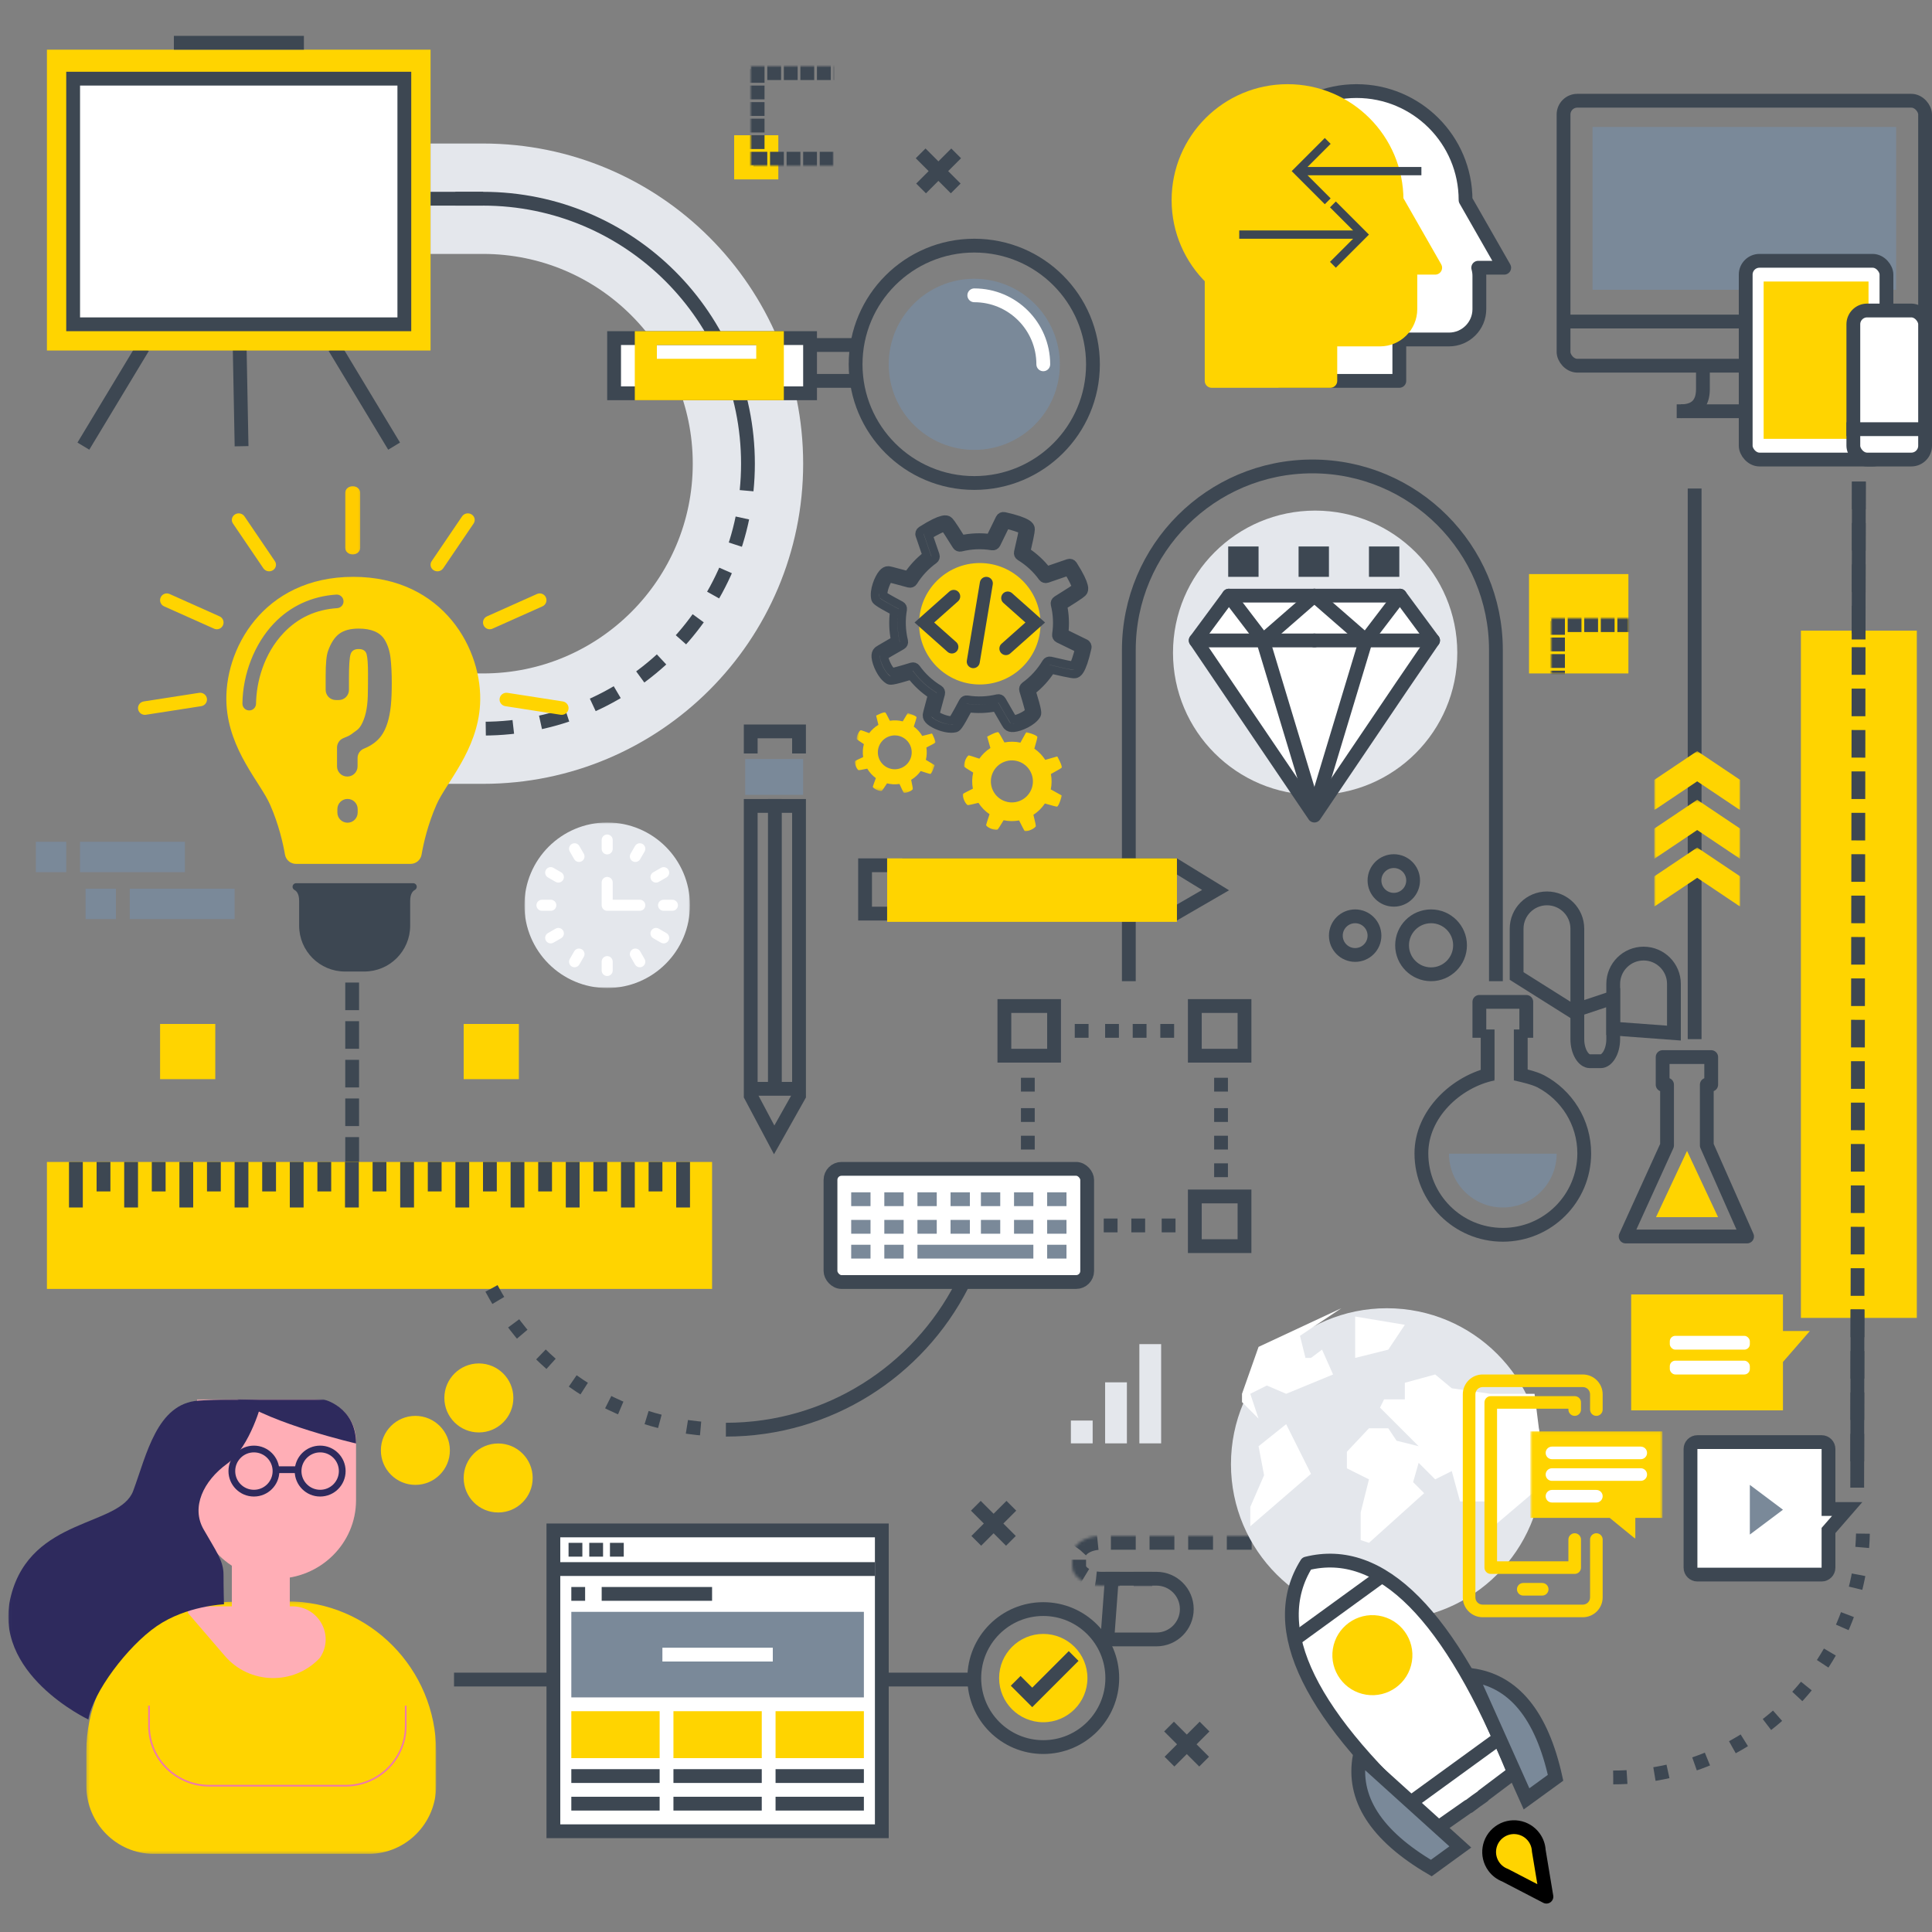 <?xml version="1.0" encoding="UTF-8"?>
<svg width="700px" height="700px" viewBox="0 0 700 700" version="1.1" xmlns="http://www.w3.org/2000/svg" xmlns:xlink="http://www.w3.org/1999/xlink">
    <rect x="0" y="0" width="700" height="700" fill="#808080" stroke="none"/>
    <!-- Generator: Sketch 53.1 (72631) - https://sketchapp.com -->
    <title>roadmap</title>
    <desc>Created with Sketch.</desc>
    <defs>
        <polygon id="path-1" points="0.281 0.204 127.029 0.204 127.029 91.69 0.281 91.69"></polygon>
        <polygon id="path-3" points="0.024 165 155.024 165 155.024 0 0.024 0"></polygon>
        <polygon id="path-5" points="0.089 0.179 5.502 0.179 5.502 24.869 0.089 24.869"></polygon>
        <polygon id="path-7" points="0.089 0.179 5.502 0.179 5.502 24.869 0.089 24.869"></polygon>
        <path d="M-2.27373675e-13,93 L-3.55271368e-13,10.5 C-3.55271368e-13,4.701 3.134,4.54747351e-13 7,4.54747351e-13 L11,4.54747351e-13 C14.866,4.54747351e-13 18,4.701 18,10.5 L18,29" id="path-9"></path>
        <mask id="mask-10" maskContentUnits="userSpaceOnUse" maskUnits="objectBoundingBox" x="0" y="0" width="18" height="93" fill="white">
            <use xlink:href="#path-9"></use>
        </mask>
        <rect id="path-11" x="6" y="0" width="36" height="36"></rect>
        <mask id="mask-12" maskContentUnits="userSpaceOnUse" maskUnits="objectBoundingBox" x="0" y="0" width="36" height="36" fill="white">
            <use xlink:href="#path-11"></use>
        </mask>
        <rect id="path-13" x="8" y="16" width="36" height="36"></rect>
        <mask id="mask-14" maskContentUnits="userSpaceOnUse" maskUnits="objectBoundingBox" x="0" y="0" width="36" height="36" fill="white">
            <use xlink:href="#path-13"></use>
        </mask>
        <polygon id="path-15" points="0 0 36 0 36 36 0 36"></polygon>
        <polygon id="path-17" points="0.682 0.708 29.682 0.708 29.682 29.708 0.682 29.708"></polygon>
        <polygon id="path-19" points="0.307 0.846 21.732 0.846 21.732 32 0.307 32"></polygon>
        <polygon id="path-21" points="0.001 0.846 21.426 0.846 21.426 32 0.001 32"></polygon>
        <polygon id="path-23" points="0.953 0.846 22.379 0.846 22.379 32 0.953 32"></polygon>
        <polygon id="path-25" points="0 0.012 59.988 0.012 59.988 60 0 60"></polygon>
        <polygon id="path-27" points="0.637 0.07 48.507 0.07 48.507 39.047 0.637 39.047"></polygon>
    </defs>
    <g id="roadmap" stroke="none" stroke-width="1" fill="none" fill-rule="evenodd">
        <g id="user" transform="translate(2.976, 507)">
            <g id="Group-3" transform="translate(28.024, 73)">
                <mask id="mask-2" fill="white">
                    <use xlink:href="#path-1"></use>
                </mask>
                <g id="Clip-2"></g>
                <path d="M102.568,91.69 L24.741,91.69 C11.233,91.69 0.281,80.636 0.281,67 L0.281,54.634 C0.281,24.645 24.367,0.334 54.076,0.334 L73.105,0.204 C102.815,0.204 127.029,24.645 127.029,54.634 L127.029,67 C127.029,80.636 116.078,91.69 102.568,91.69" id="Fill-1" fill="#FFD400" mask="url(#mask-2)"></path>
            </g>
            <path d="M66.738,75 C65.28,75 64.49,76.688 65.434,77.786 L78.507,92.994 C87.408,103.348 103.445,103.706 112.811,93.794 C112.876,93.712 112.941,93.628 113.007,93.546 C118.31,85.591 112.535,75 102.895,75 L66.738,75 Z" id="Fill-4" fill="#FFAEB6"></path>
            <mask id="mask-4" fill="white">
                <use xlink:href="#path-3"></use>
            </mask>
            <g id="Clip-7"></g>
            <polygon id="Fill-6" fill="#FFAEB6" mask="url(#mask-4)" points="81.024 77 102.024 77 102.024 50 81.024 50"></polygon>
            <path d="M51.024,111 L51.024,118.353 C51.024,130.308 60.82,140 72.904,140 L122.143,140 C134.227,140 144.024,130.308 144.024,118.353 L144.024,111" id="Stroke-8" stroke="#EE78AC" stroke-width="0.611" mask="url(#mask-4)"></path>
            <path d="M68.413,0 C68.16,11.826 68.024,13.371 68.024,14.95 L68.024,36.56 C68.024,52.267 81.007,65 97.024,65 C113.039,65 126.024,52.267 126.024,36.56 L126.024,14.95 L126.024,14.903 C126.009,6.662 119.166,0 110.764,0 L68.413,0 Z" id="Fill-9" fill="#FFAEB6" mask="url(#mask-4)"></path>
            <path d="M97.024,26 C97.024,30.418 93.442,34 89.024,34 C84.605,34 81.024,30.418 81.024,26 C81.024,21.582 84.605,18 89.024,18 C93.442,18 97.024,21.582 97.024,26 Z" id="Stroke-11" stroke="#2E2A5D" stroke-width="2.445" mask="url(#mask-4)"></path>
            <path d="M121.024,26 C121.024,30.418 117.442,34 113.024,34 C108.605,34 105.024,30.418 105.024,26 C105.024,21.582 108.605,18 113.024,18 C117.442,18 121.024,21.582 121.024,26 Z" id="Stroke-12" stroke="#2E2A5D" stroke-width="2.445" mask="url(#mask-4)"></path>
            <path d="M97.024,25.5 L104.024,25.5" id="Stroke-13" stroke="#2E2A5D" stroke-width="2.445" mask="url(#mask-4)"></path>
            <polygon id="Fill-15" fill="#2E2A5D" mask="url(#mask-4)" points="90.024 1 68.024 23 68.024 1"></polygon>
            <path d="M92.024,0.47 C92.024,0.47 87.892,17.111 79.306,23.342 C70.719,29.573 66.199,39.064 70.778,47.095 C75.358,55.128 78.009,58.515 78.009,63.536 C78.009,68.556 78.172,74.267 78.172,74.267 C78.172,74.267 64.535,74.809 53.859,82.15 C43.182,89.49 30.693,106.193 29.041,116 C29.041,116 -6.399,99.358 1.053,70.962 C8.506,42.568 40.423,46.243 45.283,33.176 C50.144,20.107 53.846,1.527 68.926,0.47 C84.004,-0.587 92.024,0.47 92.024,0.47" id="Fill-16" fill="#2E2A5D" mask="url(#mask-4)"></path>
            <path d="M83.024,0 L114.154,0 C114.154,0 126.024,2.608 126.024,16 C126.024,16 95.429,8.947 83.024,0" id="Fill-17" fill="#2E2A5D" mask="url(#mask-4)"></path>
        </g>
        <g id="keyboard" transform="translate(298.405, 362)">
            <path d="M91,9 L96,9 L96,14 L91,14 L91,9 Z M102,9 L107,9 L107,14 L102,14 L102,9 Z M112,9 L117,9 L117,14 L112,14 L112,9 Z M122,9 L127,9 L127,14 L122,14 L122,9 Z" id="Combined-Shape" fill="#3D4752"></path>
            <path d="M126,44 L131,44 L131,49 L126,49 L126,44 Z M137,44 L142,44 L142,49 L137,49 L137,44 Z M147,44 L152,44 L152,49 L147,49 L147,44 Z M157,44 L162,44 L162,49 L157,49 L157,44 Z" id="Combined-Shape" fill="#3D4752" transform="translate(144, 46.5) rotate(-270) translate(-144, -46.5) "></path>
            <path d="M61,39 L66,39 L66,44 L61,44 L61,39 Z M72,39 L77,39 L77,44 L72,44 L72,39 Z M82,39 L87,39 L87,44 L82,44 L82,39 Z" id="Combined-Shape" fill="#3D4752" transform="translate(74, 41.5) rotate(-270) translate(-74, -41.5) "></path>
            <path d="M101.5,79.5 L106.5,79.5 L106.5,84.5 L101.5,84.5 L101.5,79.5 Z M112.5,79.5 L117.5,79.5 L117.5,84.5 L112.5,84.5 L112.5,79.5 Z M122.5,79.5 L127.5,79.5 L127.5,84.5 L122.5,84.5 L122.5,79.5 Z" id="Combined-Shape" fill="#3D4752" transform="translate(114.5, 82) rotate(-180) translate(-114.5, -82) "></path>
            <g id="Group-4" transform="translate(0, 59)">
                <rect id="Rectangle" stroke="#3D4752" stroke-width="5" fill="#FFFFFF" x="2.5" y="2.5" width="93" height="41" rx="4"></rect>
                <path d="M10,11 L17,11 L17,16 L10,16 L10,11 Z M22,11 L29,11 L29,16 L22,16 L22,11 Z M34,11 L41,11 L41,16 L34,16 L34,11 Z M46,11 L53,11 L53,16 L46,16 L46,11 Z M57,11 L64,11 L64,16 L57,16 L57,11 Z M69,11 L76,11 L76,16 L69,16 L69,11 Z M81,11 L88,11 L88,16 L81,16 L81,11 Z M10,21 L17,21 L17,26 L10,26 L10,21 Z M22,21 L29,21 L29,26 L22,26 L22,21 Z M34,21 L41,21 L41,26 L34,26 L34,21 Z M46,21 L53,21 L53,26 L46,26 L46,21 Z M57,21 L64,21 L64,26 L57,26 L57,21 Z M69,21 L76,21 L76,26 L69,26 L69,21 Z M81,21 L88,21 L88,26 L81,26 L81,21 Z M10,30 L17,30 L17,35 L10,35 L10,30 Z M22,30 L29,30 L29,35 L22,35 L22,30 Z M34,30 L76,30 L76,35 L34,35 L34,30 Z M81,30 L88,30 L88,35 L81,35 L81,30 Z" id="Combined-Shape" fill="#7A8999"></path>
            </g>
            <rect id="Rectangle" stroke="#3D4752" stroke-width="5" x="65.5" y="2.5" width="18" height="18"></rect>
            <rect id="Rectangle" stroke="#3D4752" stroke-width="5" x="134.5" y="2.5" width="18" height="18"></rect>
            <rect id="Rectangle" stroke="#3D4752" stroke-width="5" x="134.5" y="71.5" width="18" height="18"></rect>
        </g>
        <g id="whiteboard" transform="translate(17, 14)">
            <g id="Group" transform="translate(14, 108)" stroke="#3D4752" stroke-linecap="square" stroke-width="5">
                <path d="M19.5,6 L0.5,37.5" id="Line"></path>
                <path d="M110.5,6 L91.5,37.5" id="Line" transform="translate(101, 22) scale(-1, 1) translate(-101, -22) "></path>
                <path d="M65.5,3 L46.5,34.5" id="Line" transform="translate(56, 19) scale(-1, 1) rotate(-30) translate(-56, -19) "></path>
            </g>
            <rect id="Rectangle" fill="#FFD400" x="0" y="4" width="139" height="109"></rect>
            <path d="M48.5,1.5 L90.607,1.5" id="Line-3" stroke="#3D4752" stroke-width="5" stroke-linecap="square"></path>
            <rect id="Rectangle" stroke="#3D4752" stroke-width="5" fill="#FFFFFF" x="9.5" y="14.5" width="120" height="89"></rect>
        </g>
        <g id="Group-2" transform="translate(156, 72)">
            <path d="M0,0 L19,0 C72.019,-7.10542736e-15 115,42.981 115,96 C115,149.019 72.019,192 19,192 L0,192" id="Path" stroke="#E4E7EC" stroke-width="40"></path>
            <path d="M0,0 L19,0 C72.019,0 115,42.981 115,96 M12,192 L0,192" id="Shape" stroke="#3D4752" stroke-width="5"></path>
            <path d="M0,0 L19,0 C72.019,0 115,42.981 115,96 M19,192 L0,192" id="Shape" stroke="#3D4752" stroke-width="5" stroke-dasharray="10,10" transform="translate(57.5, 96) scale(1, -1) translate(-57.5, -96) "></path>
        </g>
        <g id="bulb" transform="translate(50, 176)">
            <path d="M99.704,144 L78.5,144 L57.296,144 C56.579,144 56,144.581 56,145.299 C56,145.791 56.281,146.223 56.714,146.457 C57.417,146.834 58.384,147.827 58.384,150.424 L58.384,159.382 C58.384,168.559 65.811,176 74.972,176 L78.5,176 L82.027,176 C91.188,176 98.615,168.559 98.615,159.382 L98.615,150.424 C98.615,147.827 99.583,146.834 100.284,146.457 C100.717,146.223 101,145.791 101,145.299 C101,144.581 100.42,144 99.704,144" id="Fill-1" fill="#3D4752"></path>
            <g id="Group-5" transform="translate(75, 0)">
                <mask id="mask-6" fill="white">
                    <use xlink:href="#path-5"></use>
                </mask>
                <g id="Clip-4"></g>
                <path d="M2.795,24.869 L2.795,24.869 C1.3,24.869 0.089,23.779 0.089,22.433 L0.089,2.615 C0.089,1.269 1.3,0.178 2.795,0.178 C4.291,0.178 5.502,1.269 5.502,2.615 L5.502,22.433 C5.502,23.779 4.291,24.869 2.795,24.869" id="Fill-3" fill="#FFCC00" mask="url(#mask-6)"></path>
            </g>
            <path d="M107.134,30.616 L107.134,30.616 C105.981,29.899 105.653,28.425 106.402,27.323 L117.424,11.084 C118.173,9.982 119.714,9.668 120.866,10.384 C122.019,11.101 122.347,12.575 121.598,13.677 L110.576,29.916 C109.827,31.018 108.286,31.332 107.134,30.616" id="Fill-6" fill="#FFD400"></path>
            <path d="M125.211,50.546 L125.211,50.546 C124.664,49.31 125.217,47.863 126.447,47.314 L144.568,39.212 C145.798,38.662 147.239,39.218 147.789,40.453 C148.336,41.689 147.783,43.137 146.553,43.688 L128.431,51.787 C127.201,52.338 125.759,51.783 125.211,50.546" id="Fill-8" fill="#FFD400"></path>
            <path d="M131.031,77.063 L131.031,77.063 C131.246,75.729 132.523,74.818 133.882,75.031 L153.897,78.141 C155.257,78.352 156.183,79.604 155.969,80.938 C155.753,82.271 154.477,83.179 153.118,82.97 L133.102,79.86 C131.742,79.648 130.816,78.396 131.031,77.063" id="Fill-10" fill="#FFD400"></path>
            <g id="Group-14" transform="translate(75, 0)">
                <mask id="mask-8" fill="white">
                    <use xlink:href="#path-7"></use>
                </mask>
                <g id="Clip-13"></g>
                <path d="M2.795,24.869 L2.795,24.869 C4.291,24.869 5.502,23.779 5.502,22.433 L5.502,2.615 C5.502,1.269 4.291,0.178 2.795,0.178 C1.3,0.178 0.089,1.269 0.089,2.615 L0.089,22.433 C0.089,23.779 1.3,24.869 2.795,24.869" id="Fill-12" fill="#FFCC00" mask="url(#mask-8)"></path>
            </g>
            <path d="M48.866,30.616 L48.866,30.616 C50.02,29.899 50.346,28.425 49.599,27.323 L38.575,11.084 C37.827,9.982 36.286,9.668 35.134,10.384 C33.981,11.101 33.653,12.575 34.402,13.677 L45.425,29.916 C46.173,31.018 47.713,31.332 48.866,30.616" id="Fill-15" fill="#FFD400"></path>
            <path d="M30.789,50.546 L30.789,50.546 C31.336,49.31 30.783,47.863 29.553,47.314 L11.432,39.212 C10.201,38.662 8.759,39.218 8.211,40.453 C7.664,41.689 8.217,43.137 9.447,43.688 L27.568,51.787 C28.799,52.338 30.241,51.783 30.789,50.546" id="Fill-17" fill="#FFD400"></path>
            <path d="M24.969,77.063 L24.969,77.063 C24.754,75.729 23.477,74.818 22.118,75.031 L2.102,78.141 C0.742,78.352 -0.184,79.604 0.031,80.938 C0.246,82.271 1.523,83.179 2.881,82.97 L22.897,79.86 C24.258,79.648 25.184,78.396 24.969,77.063" id="Fill-19" fill="#FFD400"></path>
            <path d="M91.613,79.633 C91.114,84.461 89.948,88.123 88.121,90.622 C86.673,92.594 84.587,94.135 81.86,95.242 C80.47,95.806 79.554,97.151 79.554,98.653 L79.554,101.67 C79.554,103.703 77.907,105.352 75.875,105.352 L75.791,105.352 C73.759,105.352 72.111,103.703 72.111,101.67 L72.111,94.855 C72.111,93.324 73.062,91.947 74.494,91.411 C75.671,90.97 76.562,90.54 77.163,90.12 C78.119,89.455 78.867,88.907 79.409,88.477 C79.949,88.046 80.426,87.472 80.844,86.75 C82.311,84.197 83.116,80.716 83.254,76.305 C83.311,74.363 83.337,71.65 83.337,68.169 C83.337,64.687 83.171,62.314 82.839,61.053 C82.506,59.79 81.543,59.159 79.949,59.159 C78.355,59.159 77.371,59.811 76.997,61.115 C76.623,62.419 76.435,65.207 76.435,69.478 L76.435,73.953 C76.435,75.987 74.788,77.636 72.756,77.636 L71.675,77.636 C69.643,77.636 67.995,75.987 67.995,73.953 L67.995,68.897 C67.995,64.486 68.272,61.503 68.826,59.95 C69.852,57.009 71.21,54.907 72.902,53.644 C74.591,52.382 76.935,51.75 79.928,51.75 C84.557,51.75 87.703,53.097 89.367,55.788 C90.502,57.674 91.218,59.908 91.508,62.487 C91.799,65.069 91.946,68.03 91.946,71.372 C91.946,74.717 91.834,77.47 91.613,79.633 L91.613,79.633 Z M79.595,118.399 C79.595,120.434 77.948,122.083 75.916,122.083 C73.883,122.083 72.236,120.434 72.236,118.399 L72.236,117.15 C72.236,115.115 73.883,113.468 75.916,113.468 C77.948,113.468 79.595,115.115 79.595,117.15 L79.595,118.399 Z M52.767,53.317 C45.535,60.936 42.887,71.145 42.765,78.953 C42.745,80.261 41.739,81.336 40.435,81.403 L40.432,81.403 C39.013,81.478 37.819,80.335 37.835,78.915 C37.966,68.205 42.197,57.297 49.195,49.922 C55.18,43.614 62.97,40.019 71.851,39.43 C73.267,39.338 74.466,40.476 74.466,41.898 C74.466,43.2 73.449,44.265 72.149,44.348 C64.459,44.846 57.947,47.857 52.767,53.317 L52.767,53.317 Z M78,33 C45.199,33 30.897,59.651 32.066,79.336 C33.051,95.926 44.346,107.585 47.824,115.477 C51.033,122.756 52.569,129.683 53.25,133.629 C53.586,135.578 55.267,137 57.242,137 L78,137 L98.758,137 C100.733,137 102.414,135.578 102.75,133.629 C103.431,129.683 104.968,122.756 108.176,115.477 C111.654,107.585 122.949,95.926 123.934,79.336 C125.103,59.651 110.803,33 78,33 L78,33 Z" id="Fill-21" fill="#FFD400"></path>
        </g>
        <g id="lens" transform="translate(220, 89)">
            <rect id="Rectangle" stroke="#3D4752" stroke-width="5" fill="#FFFFFF" x="2.5" y="33.5" width="71" height="20"></rect>
            <path d="M76,36 L90,36" id="Line-2" stroke="#3D4752" stroke-width="5" stroke-linecap="square"></path>
            <path d="M76,49 L90,49" id="Line-2" stroke="#3D4752" stroke-width="5" stroke-linecap="square"></path>
            <path d="M10,31 L64,31 L64,56 L10,56 L10,31 Z M18,36 L18,41 L54,41 L54,36 L18,36 Z" id="Combined-Shape" fill="#FFD400"></path>
            <circle id="Oval" stroke="#3D4752" stroke-width="5" cx="133" cy="43" r="43"></circle>
            <circle id="Oval" fill="#7A8999" cx="133" cy="43" r="31"></circle>
            <path d="M158,43 C158,29.193 146.807,18 133,18" id="Path" stroke="#FFFFFF" stroke-width="5" stroke-linecap="round"></path>
        </g>
        <path d="M127.595,358.5 L127.595,419.201" id="Line-4" stroke="#3D4752" stroke-width="5" stroke-linecap="square" stroke-dasharray="5,9"></path>
        <g id="ruler" transform="translate(17, 421)">
            <rect id="Rectangle" fill="#FFD400" x="0" y="0" width="241" height="46"></rect>
            <path d="M10.5,0 L10.5,16.5 L10.5,0 Z M20.5,0 L20.5,10.676 L20.5,0 Z M30.5,0 L30.5,16.5 L30.5,0 Z M40.5,0 L40.5,10.676 L40.5,0 Z M50.5,0 L50.5,16.5 L50.5,0 Z M60.5,0 L60.5,10.676 L60.5,0 Z M70.5,0 L70.5,16.5 L70.5,0 Z M80.5,0 L80.5,10.676 L80.5,0 Z M90.5,0 L90.5,16.5 L90.5,0 Z M100.5,0 L100.5,10.676 L100.5,0 Z M110.5,0 L110.5,16.5 L110.5,0 Z M120.5,0 L120.5,10.676 L120.5,0 Z M130.5,0 L130.5,16.5 L130.5,0 Z M140.5,0 L140.5,10.676 L140.5,0 Z M150.5,0 L150.5,16.5 L150.5,0 Z M160.5,0 L160.5,10.676 L160.5,0 Z M170.5,0 L170.5,16.5 L170.5,0 Z M180.5,0 L180.5,10.676 L180.5,0 Z M190.5,0 L190.5,16.5 L190.5,0 Z M200.5,0 L200.5,10.676 L200.5,0 Z M210.5,0 L210.5,16.5 L210.5,0 Z M220.5,0 L220.5,10.676 L220.5,0 Z M230.5,0 L230.5,16.5 L230.5,0 Z" id="Combined-Shape" stroke="#3D4752" stroke-width="5"></path>
        </g>
        <rect id="Rectangle" fill="#FFD400" x="58" y="371" width="20" height="20"></rect>
        <rect id="Rectangle" fill="#FFD400" x="168" y="371" width="20" height="20"></rect>
        <g id="website" transform="translate(167, 552)">
            <rect id="Rectangle" stroke="#3D4752" stroke-width="5" fill="#FFFFFF" x="33.5" y="2.5" width="119" height="109"></rect>
            <rect id="Rectangle" fill="#3D4752" x="40" y="23" width="5" height="5"></rect>
            <path d="M31,56.538 L0,56.538" id="Line-6" stroke="#3D4752" stroke-width="5" stroke-linecap="square"></path>
            <path d="M185,56.538 L154,56.538" id="Line-6" stroke="#3D4752" stroke-width="5" stroke-linecap="square"></path>
            <rect id="Rectangle" fill="#3D4752" x="51" y="23" width="40" height="5"></rect>
            <rect id="Rectangle" fill="#3D4752" x="40" y="89" width="32" height="5"></rect>
            <rect id="Rectangle" fill="#FFD400" x="40" y="68" width="32" height="17"></rect>
            <path d="M40,32 L146,32 L146,63 L40,63 L40,32 Z M73,45 L73,50 L113,50 L113,45 L73,45 Z" id="Combined-Shape" fill="#7A8999"></path>
            <rect id="Rectangle" fill="#3D4752" x="40" y="99" width="32" height="5"></rect>
            <rect id="Rectangle" fill="#3D4752" x="77" y="89" width="32" height="5"></rect>
            <rect id="Rectangle" fill="#FFD400" x="77" y="68" width="32" height="17"></rect>
            <rect id="Rectangle" fill="#3D4752" x="77" y="99" width="32" height="5"></rect>
            <rect id="Rectangle" fill="#3D4752" x="114" y="89" width="32" height="5"></rect>
            <rect id="Rectangle" fill="#FFD400" x="114" y="68" width="32" height="17"></rect>
            <rect id="Rectangle" fill="#3D4752" x="114" y="99" width="32" height="5"></rect>
            <rect id="Rectangle" fill="#3D4752" x="36" y="14" width="114" height="5"></rect>
            <path d="M39,7 L44,7 L44,12 L39,12 L39,7 Z M46.5,7 L51.5,7 L51.5,12 L46.5,12 L46.5,7 Z M54,7 L59,7 L59,12 L54,12 L54,7 Z" id="Combined-Shape" fill="#3D4752"></path>
        </g>
        <path d="M178.087,466.827 C194.187,497.262 226.172,518 263,518" id="Path" stroke="#3D4752" stroke-width="5" stroke-dasharray="5,10"></path>
        <path d="M263,518 C300.289,518 332.613,496.739 348.511,465.679" id="Path" stroke="#3D4752" stroke-width="5"></path>
        <g id="pencil" transform="translate(270, 265)">
            <rect id="Rectangle" fill="#7A8999" x="0" y="10" width="21" height="13"></rect>
            <polygon id="Path-2" stroke="#3D4752" stroke-width="5" points="2 132 10.5 148 19.5 132 19.5 27 2 27"></polygon>
            <polyline id="Path" stroke="#3D4752" stroke-width="5" points="19.5 8 19.5 0 2 0 2 8 2 8"></polyline>
            <path d="M2,129.5 L19.5,129.5" id="Line-7" stroke="#3D4752" stroke-width="5"></path>
            <path d="M10.75,126.5 L10.75,27" id="Line-8" stroke="#3D4752" stroke-width="5" stroke-linecap="square"></path>
        </g>
        <g id="clouds" transform="translate(13, 305)" fill="#7A8999">
            <path d="M16,0 L54,0 L54,11 L16,11 L16,0 Z M0,0 L11,0 L11,11 L0,11 L0,0 Z M34,17 L72,17 L72,28 L34,28 L34,17 Z M18,17 L29,17 L29,28 L18,28 L18,17 Z" id="Combined-Shape"></path>
        </g>
        <path d="M409,355.5 L409,235.5 C409,198.773 438.773,169 475.5,169 C512.227,169 542,198.773 542,235.5 L542,355.5" id="Path" stroke="#3D4752" stroke-width="5"></path>
        <g id="pencil" transform="translate(376.928, 322.508) rotate(-90) translate(-376.928, -322.508) translate(366.428, 259.008)">
            <polygon id="Path-2" stroke="#3D4752" stroke-width="5" points="2 112.322 10.5 127 19.5 112.322 19.5 16 2 16"></polygon>
            <polyline id="Path" stroke="#3D4752" stroke-width="5" points="19.5 8 19.5 0 2 0 2 8 2 8"></polyline>
            <rect id="Rectangle" stroke="#FFD400" fill="#FFD400" x="-0.5" y="8.5" width="22" height="104"></rect>
        </g>
        <circle id="Oval" fill="#E4E7EC" cx="476.5" cy="236.5" r="51.5"></circle>
        <g id="diamond" transform="translate(433, 198)">
            <polygon id="Stroke-33" stroke="#3D4752" stroke-width="5" fill="#FFFFFF" stroke-linecap="round" stroke-linejoin="round" points="74.829 50.749 86.23 34.041 74.23 17.814 43.23 17.814 12.23 17.814 0.23 34.041 43.23 97.5"></polygon>
            <path d="M0.231,34.041 L43.23,34.041" id="Stroke-1" stroke="#3D4752" stroke-width="5" stroke-linecap="round" stroke-linejoin="round"></path>
            <polyline id="Stroke-2" stroke="#3D4752" stroke-width="5" stroke-linecap="round" stroke-linejoin="round" points="12.23 17.814 24.605 34.041 43.23 17.814"></polyline>
            <path d="M43.23,95.727 L24.605,34.04" id="Stroke-3" stroke="#3D4752" stroke-width="5" stroke-linecap="round" stroke-linejoin="round"></path>
            <path d="M86.231,34.041 L43.23,34.041" id="Stroke-6" stroke="#3D4752" stroke-width="5" stroke-linecap="round" stroke-linejoin="round"></path>
            <polyline id="Stroke-7" stroke="#3D4752" stroke-width="5" stroke-linecap="round" stroke-linejoin="round" points="74.231 17.814 61.855 34.041 43.23 17.814"></polyline>
            <path d="M61.855,34.041 L43.23,95.728" id="Stroke-8" stroke="#3D4752" stroke-width="5" stroke-linecap="round" stroke-linejoin="round"></path>
            <g id="Group-35" transform="translate(0, 17.1)"></g>
            <rect id="Rectangle" fill="#3D4752" x="63" y="0" width="11" height="11"></rect>
            <rect id="Rectangle" fill="#3D4752" x="37.5" y="0" width="11" height="11"></rect>
            <rect id="Rectangle" fill="#3D4752" x="12" y="0" width="11" height="11"></rect>
        </g>
        <g id="face" transform="translate(427, 33)">
            <path d="M104,39.5 L118,64 L108.586,64 C108.856,64.954 109,65.96 109,67 L109,79 C109,85.075 104.075,90 98,90 L80,90 L80,105 L37,105 L37,67.855 C29.599,60.676 25,50.625 25,39.5 C25,17.685 42.685,0 64.5,0 C86.315,0 104,17.685 104,39.5 Z" id="Combined-Shape" stroke="#3D4752" stroke-width="5" fill="#FFFFFF" stroke-linejoin="round"></path>
            <path d="M79,39.5 L93,64 L83.586,64 C83.856,64.954 84,65.96 84,67 L84,79 C84,85.075 79.075,90 73,90 L55,90 L55,105 L12,105 L12,67.855 C4.599,60.676 0,50.625 0,39.5 C0,17.685 17.685,0 39.5,0 C61.315,0 79,17.685 79,39.5 Z" id="Combined-Shape" stroke="#FFD400" stroke-width="5" fill="#FFD400" stroke-linejoin="round"></path>
            <g id="ic-arrow-back-36px" transform="translate(22, 17)" fill="#3D4752">
                <polygon id="Path" points="66 10.5 24.74 10.5 33.12 2.12 31 0 19 12 31 24 33.12 21.88 24.74 13.5 66 13.5"></polygon>
                <polygon id="Path" transform="translate(23.5, 35) scale(-1, 1) translate(-23.5, -35) " points="47 33.5 5.74 33.5 14.12 25.12 12 23 0 35 12 47 14.12 44.88 5.74 36.5 47 36.5"></polygon>
            </g>
        </g>
        <g id="responsive" transform="translate(564, 34)">
            <g id="desktop">
                <rect id="Rectangle" stroke="#3D4752" stroke-width="5" x="2.5" y="2.5" width="131" height="96" rx="5"></rect>
                <rect id="Rectangle" fill="#3D4752" x="3" y="80" width="130" height="5"></rect>
                <rect id="Rectangle" fill="#7A8999" x="13" y="12" width="110" height="59"></rect>
                <g id="Group-7" transform="translate(43, 98)" stroke="#3D4752" stroke-width="5">
                    <path d="M10,-3.55271368e-15 L10,9 C10,14.333 7.333,17 2,17" id="Path-4"></path>
                    <path d="M0.5,17 L26,17" id="Line-9"></path>
                </g>
            </g>
            <g id="tablet" transform="translate(66, 58)">
                <rect id="Rectangle" stroke="#3D4752" stroke-width="5" fill="#FFFFFF" x="2.5" y="2.5" width="51" height="72" rx="5"></rect>
                <rect id="Rectangle" fill="#FFD400" x="9" y="10" width="38" height="57"></rect>
            </g>
            <g id="mobile" transform="translate(105, 76)" stroke="#3D4752" stroke-width="5">
                <rect id="Rectangle" fill="#FFFFFF" x="2.5" y="2.5" width="26" height="54" rx="5"></rect>
                <path d="M2.5,45.5 L28.5,45.5" id="Line-10" stroke-linecap="square"></path>
            </g>
        </g>
        <path d="M614,179.5 L614,374" id="Path" stroke="#3D4752" stroke-width="5" stroke-linecap="square"></path>
        <g id="alambic" transform="translate(515, 363)">
            <path d="M26,26 C12.59,28.776 0,40.655 0,54.887 C0,71.18 13.208,84.387 29.5,84.387 C45.792,84.387 59,71.18 59,54.887 C59,43.566 52.623,33.734 43.264,28.788 C40.959,27.57 36.616,26.575 34,26" id="Path" stroke="#3D4752" stroke-width="5" stroke-linejoin="round"></path>
            <polyline id="Path" stroke="#3D4752" stroke-width="5" stroke-linejoin="round" points="21 13 21 0 21 0 38 0 38 13"></polyline>
            <path d="M36,10 L36,28 M24,28 L24,10" id="Shape" stroke="#3D4752" stroke-width="5" stroke-linejoin="round"></path>
            <path d="M10,55 C10,65.77 18.73,74.5 29.5,74.5 C40.27,74.5 49,65.77 49,55" id="Path" fill="#7A8999"></path>
        </g>
        <circle id="Oval" stroke="#3D4752" stroke-width="5" cx="518.5" cy="342.5" r="10.5"></circle>
        <circle id="Oval" stroke="#3D4752" stroke-width="5" cx="505" cy="319" r="7"></circle>
        <circle id="Oval" stroke="#3D4752" stroke-width="5" cx="491" cy="339" r="7"></circle>
        <g id="alambic" transform="translate(589, 383)">
            <polygon id="Path-5" stroke="#3D4752" stroke-width="5" stroke-linejoin="round" points="-9.9475983e-14 65 44 65 29.405 32 29.405 10 31 10 31 0 13.405 0 13.405 10 15 10 15 32"></polygon>
            <polygon id="Path-6" fill="#FFD400" points="11 58 33.489 58 22.245 34"></polygon>
        </g>
        <path d="M549.5,353.62 L571.5,367.472 L571.5,336.5 C571.5,330.425 566.575,325.5 560.5,325.5 C554.425,325.5 549.5,330.425 549.5,336.5 L549.5,353.62 Z" id="Path" stroke="#3D4752" stroke-width="5"></path>
        <path d="M584.5,372.678 L606.5,374.308 L606.5,356.5 C606.5,350.425 601.575,345.5 595.5,345.5 C589.425,345.5 584.5,350.425 584.5,356.5 L584.5,372.678 Z" id="Path" stroke="#3D4752" stroke-width="5"></path>
        <path d="M571.5,379.198 L584.5,383.531 L584.5,368.5 C584.5,363.919 582.221,360.5 580,360.5 L576,360.5 C573.779,360.5 571.5,363.919 571.5,368.5 L571.5,379.198 Z" id="Path" stroke="#3D4752" stroke-width="5" transform="translate(578, 372.5) scale(1, -1) translate(-578, -372.5) "></path>
        <g id="Group-9" transform="translate(435, 576.5) rotate(-270) translate(-435, -576.5) translate(415, 530)" stroke="#3D4752">
            <path d="M15.5,78.678 L37.5,80.308 L37.5,62.5 C37.5,56.425 32.575,51.5 26.5,51.5 C20.425,51.5 15.5,56.425 15.5,62.5 L15.5,78.678 Z" id="Path" stroke-width="5"></path>
            <use id="Path" mask="url(#mask-10)" stroke-width="10" stroke-dasharray="9,5" transform="translate(9, 46.5) scale(1, -1) translate(-9, -46.5) " xlink:href="#path-9"></use>
        </g>
        <g id="planet" transform="translate(446, 474)">
            <circle id="Oval" fill="#E4E7EC" cx="56.5" cy="56.5" r="56.5"></circle>
            <polygon id="Path-7" fill="#FFFFFF" points="45 3 45 18 57 15 63 6"></polygon>
            <polygon id="Path-8" fill="#FFFFFF" points="10 50 20 42 29 60 7 79 7 72 12 60.5"></polygon>
            <path d="M114,63 C111.333,41.667 110,31 110,31 C110,31 104.667,31 94,31 L80,29 L74,24 L63,27 L63,33 L55.489,33 L54,36 L60,42 L68,50 L60,48 L57,43.5 L50,43.5 L42,52 L42,58 L50,62 L47,74 L47,84 L50,85 L70,67 L66,63 L68,56 L74,62 L80,59 L83,70 L92,70 L94,80 L114,63 Z" id="Path-9" fill="#FFFFFF"></path>
            <polygon id="Path-10" fill="#FFFFFF" points="4 31 4 34 10 40 7 31 13 28 20 31 37 24 33 15 29 18 27 18 25 10 40 0 10 14"></polygon>
        </g>
        <g id="rocket" transform="translate(508.867, 616.41) rotate(-36) translate(-508.867, -616.41) translate(429.867, 528.91)">
            <g id="Group-6" transform="translate(78.711, 79.167) rotate(-45) translate(-78.711, -79.167) translate(23.211, 23.667)">
                <path d="M55.297,108.68 L52.056,108.735 L52.06,108.625 L38.023,108.386 C24.455,48.479 30.546,13.35 56.297,3 C82.047,13.35 87.472,48.479 72.571,108.386 L58.536,108.625 L58.538,108.735 L55.297,108.68 Z" id="Combined-Shape" stroke="#3D4752" stroke-width="5" fill="#FFFFFF" stroke-linejoin="round" transform="translate(55.882, 55.867) rotate(45) translate(-55.882, -55.867) "></path>
                <circle id="Oval" fill="#FFD400" cx="64.5" cy="47.5" r="14.5"></circle>
                <path d="M66.5,19.5 L91.5,44.5" id="Line-12" stroke="#3D4752" stroke-width="5" stroke-linecap="square"></path>
            </g>
            <path d="M59.912,118.5 L98.5,118.5" id="Line-13" stroke="#3D4752" stroke-width="5" stroke-linecap="square"></path>
            <path d="M94,142.095 L107,142.095 C116.333,120.698 115.374,104.667 104.123,94 L94,142.095 Z" id="Path-12" stroke="#3D4752" stroke-width="5" fill="#7A8999"></path>
            <path d="M45,142.095 L58,142.095 C67.333,120.698 66.374,104.667 55.123,94 L45,142.095 Z" id="Path-12" stroke="#3D4752" stroke-width="5" fill="#7A8999" transform="translate(54.674, 118.047) scale(-1, 1) translate(-54.674, -118.047) "></path>
            <path d="M86.549,159.903 L79,175 L71.451,159.903 C70.533,158.492 70,156.808 70,155 C70,150.029 74.029,146 79,146 C83.971,146 88,150.029 88,155 C88,156.808 87.467,158.492 86.549,159.903 Z" id="Combined-Shape" stroke="#000000" stroke-width="5" fill="#FFD400" stroke-linecap="square" stroke-linejoin="round"></path>
        </g>
        <rect id="Rectangle" fill="#FFD400" transform="translate(673.5, 353) rotate(-270) translate(-673.5, -353) " x="549" y="332" width="249" height="42"></rect>
        <path d="M673.5,177 L672.905,536.5" id="Path" stroke="#3D4752" stroke-width="5" stroke-linecap="square" stroke-dasharray="5,10"></path>
        <path d="M673.5,177 L673.414,229.187 M673.004,476.902 L672.905,536.5" id="Shape" stroke="#3D4752" stroke-width="5" stroke-linecap="square"></path>
        <g id="comment" transform="translate(591, 469)">
            <path d="M55,13.25 L64.75,13.25 L55,24.462 L55,42 L0,42 L0,0 L55,0 L55,13.25 Z" id="Combined-Shape" fill="#FFD400"></path>
            <g id="Group-8" transform="translate(14, 15)" fill="#FFFFFF">
                <rect id="Rectangle" x="0" y="0" width="29" height="5" rx="2"></rect>
                <rect id="Rectangle" x="0" y="9" width="29" height="5" rx="2"></rect>
            </g>
        </g>
        <g id="video" transform="translate(610, 520)">
            <g id="comment" fill="#FFFFFF" stroke="#3D4752" stroke-width="5">
                <path d="M59.263,26.75 L52.5,26.75 L52.5,5 C52.5,3.619 51.381,2.5 50,2.5 L5,2.5 C3.619,2.5 2.5,3.619 2.5,5 L2.5,48 C2.5,49.381 3.619,50.5 5,50.5 L50,50.5 C51.381,50.5 52.5,49.381 52.5,48 L52.5,34.528 L59.263,26.75 Z" id="Combined-Shape"></path>
            </g>
            <polygon id="Path-15" fill="#7A8999" points="24 18 24 36 36 27"></polygon>
        </g>
        <path d="M584.5,644 C634.482,644 675,603.482 675,553.5" id="Path" stroke="#3D4752" stroke-width="5" stroke-dasharray="5,10"></path>
        <g id="check" transform="translate(353, 583)">
            <circle id="Oval" stroke="#3D4752" stroke-width="5" cx="25" cy="25" r="25"></circle>
            <circle id="Oval" fill="#FFD400" cx="25" cy="25" r="16"></circle>
            <polyline id="Path-16" stroke="#3D4752" stroke-width="5" points="15 26 21 32 36 17"></polyline>
        </g>
        <path d="M390.5,538 L390.5,538" id="Line-14" stroke="#000000" stroke-width="0.2" stroke-linecap="square"></path>
        <g id="decor" transform="translate(266, 24)">
            <rect id="Rectangle" fill="#FFD400" x="0" y="25" width="16" height="16"></rect>
            <use id="Rectangle" stroke="#3D4752" mask="url(#mask-12)" stroke-width="10" stroke-dasharray="5,1" xlink:href="#path-11"></use>
        </g>
        <g id="decor" transform="translate(554, 208)">
            <rect id="Rectangle" fill="#FFD400" x="0" y="0" width="36" height="36"></rect>
            <use id="Rectangle" stroke="#3D4752" mask="url(#mask-14)" stroke-width="10" stroke-dasharray="5,1" xlink:href="#path-13"></use>
        </g>
        <g id="close" transform="translate(333, 55)" stroke="#3D4752" stroke-width="5">
            <path d="M7,7 L13.433,0.567 L7,7 L0.567,0.567 L7,7 Z M7,7 L13.275,13.275 L7,7 L0.725,13.275 L7,7 Z" id="Combined-Shape"></path>
        </g>
        <g id="close" transform="translate(353, 545)" stroke="#3D4752" stroke-width="5">
            <path d="M7,7 L13.433,0.567 L7,7 L0.567,0.567 L7,7 Z M7,7 L13.275,13.275 L7,7 L0.725,13.275 L7,7 Z" id="Combined-Shape"></path>
        </g>
        <g id="close" transform="translate(423, 625)" stroke="#3D4752" stroke-width="5">
            <path d="M7,7 L13.433,0.567 L7,7 L0.567,0.567 L7,7 Z M7,7 L13.275,13.275 L7,7 L0.725,13.275 L7,7 Z" id="Combined-Shape"></path>
        </g>
        <g id="gears" transform="translate(308, 187)">
            <g id="gear" transform="translate(9, 0)">
                <path d="M21.891,71.903 C22.753,72.69 26.106,74.173 28.11,73.983 C28.483,73.461 29.463,71.898 31.927,67.233 C32.217,66.684 32.83,66.382 33.438,66.479 C37.106,67.068 40.798,66.923 44.413,66.055 C45.039,65.899 45.693,66.187 46.012,66.748 C48.659,71.395 49.687,73.121 50.077,73.74 C51.246,73.686 54.653,72.365 55.947,70.814 C55.841,70.171 55.417,68.331 53.805,63.131 C53.621,62.535 53.837,61.89 54.343,61.526 C57.456,59.284 60.049,56.445 62.047,53.087 C62.371,52.542 63.011,52.269 63.626,52.417 C69.151,53.721 71.194,54.103 71.945,54.212 C72.479,53.347 73.333,50.786 74,48.061 C72.588,47.368 69.846,46.025 66.5,44.4 C65.93,44.121 65.606,43.504 65.701,42.877 C66.257,39.233 66.093,35.573 65.217,31.996 C65.068,31.386 65.329,30.748 65.862,30.417 C70.652,27.456 72.357,26.29 72.962,25.838 C72.728,24.849 71.52,22.433 70.065,20.035 C68.601,20.535 65.785,21.501 62.352,22.687 C61.743,22.894 61.076,22.683 60.702,22.165 C58.515,19.132 55.773,16.598 52.551,14.634 C52.016,14.307 51.75,13.674 51.894,13.063 C53.139,7.769 53.511,5.79 53.617,5.055 C52.755,4.517 50.226,3.673 47.467,3 C46.803,4.353 45.541,6.928 44.007,10.083 C43.726,10.661 43.092,10.988 42.464,10.879 C38.693,10.253 34.876,10.404 31.126,11.333 C30.514,11.484 29.876,11.225 29.544,10.69 C26.786,6.241 25.68,4.624 25.243,4.038 C24.253,4.273 21.837,5.48 19.44,6.935 C19.916,8.327 20.812,10.943 21.92,14.151 C22.128,14.757 21.915,15.428 21.395,15.801 C18.403,17.951 15.898,20.631 13.949,23.766 C13.609,24.31 12.954,24.565 12.335,24.398 C7.603,23.103 5.782,22.641 5.098,22.487 C4.31,23.35 2.834,26.695 3.015,28.706 C3.521,29.067 5.008,30 9.355,32.302 C9.909,32.597 10.212,33.216 10.103,33.833 C9.44,37.622 9.571,41.469 10.489,45.266 C10.641,45.893 10.36,46.546 9.799,46.866 C5.486,49.324 3.856,50.296 3.259,50.673 C3.313,51.84 4.635,55.248 6.187,56.542 C6.806,56.439 8.546,56.041 13.361,54.557 C13.957,54.37 14.603,54.591 14.967,55.098 C17.169,58.175 19.953,60.745 23.239,62.737 C23.793,63.072 24.057,63.735 23.886,64.36 C22.527,69.317 22.047,71.204 21.891,71.903 L21.891,71.903 Z M27.668,77 C24.919,77 21.493,75.543 19.98,74.277 C19.178,73.605 18.788,72.888 18.822,72.149 C18.833,71.856 18.851,71.494 20.693,64.741 C17.768,62.827 15.231,60.478 13.124,57.741 C5.835,59.959 5.472,59.733 4.836,59.33 C2.358,57.762 0.481,53.417 0.278,51.114 C0.185,50.072 0.416,49.289 0.964,48.79 C1.167,48.603 1.442,48.353 7.322,44.992 C6.603,41.502 6.486,37.981 6.974,34.494 C0.395,30.98 0.303,30.565 0.137,29.839 C-0.506,26.979 1.239,22.579 2.724,20.805 C3.395,20.002 4.113,19.605 4.852,19.646 C5.126,19.657 5.496,19.675 11.967,21.439 C13.823,18.671 16.089,16.247 18.722,14.215 C17.238,9.913 16.212,6.901 16.212,6.901 C15.997,6.269 16.242,5.571 16.805,5.212 C24.578,0.254 25.998,1.154 26.605,1.537 C26.984,1.777 27.375,2.024 31.347,8.4 C34.795,7.668 38.281,7.527 41.748,7.979 C43.798,3.771 45.255,0.809 45.255,0.809 C45.55,0.209 46.22,-0.107 46.868,0.033 C55.868,2.024 56.238,3.665 56.396,4.365 C56.49,4.79 56.597,5.27 54.833,12.842 C57.699,14.722 60.198,17.029 62.285,19.718 C66.847,18.144 70.097,17.036 70.097,17.036 C70.734,16.821 71.428,17.065 71.788,17.63 C76.744,25.401 75.845,26.822 75.461,27.429 C75.225,27.802 74.961,28.221 68.146,32.454 C68.832,35.722 68.979,39.046 68.589,42.364 C73.024,44.524 76.189,46.079 76.189,46.079 C76.789,46.375 77.11,47.04 76.966,47.693 C74.974,56.693 73.334,57.063 72.634,57.221 C72.202,57.316 71.717,57.427 63.858,55.59 C61.928,58.6 59.547,61.208 56.758,63.362 C59.146,71.153 58.912,71.518 58.504,72.165 C56.938,74.64 52.593,76.519 50.289,76.722 C49.251,76.819 48.466,76.585 47.964,76.037 C47.774,75.829 47.516,75.546 43.905,69.221 C40.601,69.895 37.243,70.019 33.897,69.599 C30.173,76.601 29.753,76.696 29.013,76.862 C28.593,76.957 28.14,77 27.668,77 L27.668,77 Z" id="Fill-1" stroke="#3D4752" stroke-width="3"></path>
                <circle id="Oval" fill="#FFD400" cx="38" cy="39" r="22"></circle>
                <g id="code" transform="translate(14, 22)" fill="#3D4752" fill-rule="nonzero">
                    <path d="M13.881,27.773 C13.323,27.773 12.761,27.577 12.312,27.177 L0.352,16.545 L12.976,5.323 C13.95,4.46 15.444,4.543 16.311,5.519 C17.179,6.495 17.091,7.989 16.115,8.857 L7.466,16.545 L15.451,23.641 C16.427,24.509 16.514,26.002 15.647,26.979 C15.181,27.506 14.531,27.773 13.881,27.773 Z M35.024,27.768 L47.648,16.545 L35.688,5.914 C34.712,5.046 33.218,5.134 32.353,6.11 C31.486,7.086 31.573,8.58 32.549,9.447 L40.534,16.545 L31.885,24.232 C30.909,25.099 30.821,26.593 31.689,27.569 C32.155,28.097 32.805,28.364 33.455,28.364 C34.012,28.364 34.575,28.167 35.024,27.768 Z M23.967,31.117 L28.694,2.754 C28.909,1.465 28.039,0.248 26.751,0.033 C25.458,-0.184 24.243,0.688 24.033,1.976 L19.306,30.34 C19.091,31.628 19.961,32.845 21.249,33.06 C21.381,33.081 21.509,33.091 21.639,33.091 C22.773,33.091 23.775,32.271 23.967,31.117 Z" id="Shape"></path>
                </g>
            </g>
            <g id="gear" transform="translate(59, 96) rotate(3) translate(-59, -96) translate(41, 78)">
                <mask id="mask-16" fill="white">
                    <use xlink:href="#path-15"></use>
                </mask>
                <g id="Clip-2"></g>
                <path d="M14.538,11.181 C18.38,9.471 22.881,11.199 24.591,15.04 C26.301,18.882 24.574,23.383 20.732,25.094 C16.891,26.804 12.39,25.076 10.679,21.234 C8.969,17.393 10.696,12.892 14.538,11.181 M2.022,27.524 C2.186,27.629 3.783,27.193 5.941,26.528 C7.089,28.132 8.537,29.442 10.166,30.43 C9.576,32.584 9.152,34.183 9.143,34.379 C9.115,35.008 11.835,36.266 13.236,35.95 C13.431,35.906 14.283,34.407 15.374,32.341 C17.207,32.635 19.109,32.574 20.981,32.124 C22.12,34.125 22.984,35.614 23.118,35.761 C23.543,36.226 26.356,35.193 27.124,33.977 C27.231,33.807 26.759,32.094 26.051,29.811 C27.677,28.642 28.998,27.163 29.987,25.501 C32.394,26.069 34.207,26.458 34.428,26.408 C35.13,26.251 36,22.314 36,22.314 C36,22.314 34.243,21.45 31.853,20.288 C32.13,18.468 32.06,16.584 31.605,14.729 C33.696,13.437 35.24,12.437 35.362,12.245 C35.746,11.638 33.579,8.24 33.579,8.24 C33.579,8.24 31.766,8.857 29.299,9.71 C28.163,8.134 26.739,6.84 25.136,5.863 C25.684,3.532 26.056,1.789 26.007,1.571 C25.85,0.87 21.914,0 21.914,0 C21.914,0 21.098,1.659 19.986,3.945 C18.093,3.63 16.127,3.698 14.193,4.177 C12.967,2.199 12.03,0.756 11.844,0.638 C11.238,0.254 7.839,2.422 7.839,2.422 C7.839,2.422 8.416,4.116 9.225,6.459 C7.676,7.572 6.395,8.961 5.422,10.527 C3.345,9.959 1.812,9.552 1.622,9.544 C0.992,9.516 -0.266,12.236 0.05,13.637 C0.092,13.825 1.498,14.63 3.458,15.668 C3.124,17.572 3.182,19.557 3.655,21.508 C1.766,22.584 0.38,23.389 0.239,23.519 C-0.226,23.944 0.807,26.757 2.022,27.524" id="Fill-1" fill="#FFD400" mask="url(#mask-16)"></path>
            </g>
            <g id="gear" transform="translate(16.337, 85.277) rotate(5) translate(-16.337, -85.277) translate(1.337, 70.277)">
                <mask id="mask-18" fill="white">
                    <use xlink:href="#path-17"></use>
                </mask>
                <g id="Clip-2"></g>
                <path d="M12.393,9.716 C15.488,8.338 19.114,9.73 20.491,12.824 C21.869,15.919 20.477,19.545 17.382,20.923 C14.288,22.3 10.662,20.908 9.284,17.813 C7.906,14.719 9.298,11.093 12.393,9.716 M2.311,22.881 C2.443,22.965 3.729,22.614 5.467,22.078 C6.392,23.37 7.559,24.426 8.871,25.222 C8.396,26.956 8.054,28.244 8.047,28.402 C8.024,28.909 10.215,29.922 11.344,29.668 C11.501,29.633 12.188,28.425 13.066,26.761 C14.543,26.998 16.075,26.949 17.583,26.586 C18.501,28.198 19.196,29.397 19.305,29.516 C19.647,29.891 21.913,29.058 22.532,28.079 C22.618,27.942 22.237,26.562 21.668,24.723 C22.977,23.781 24.041,22.59 24.838,21.251 C26.777,21.708 28.237,22.022 28.416,21.981 C28.981,21.855 29.682,18.684 29.682,18.684 C29.682,18.684 28.266,17.987 26.341,17.051 C26.564,15.585 26.508,14.067 26.142,12.574 C27.825,11.533 29.07,10.727 29.167,10.573 C29.477,10.083 27.731,7.346 27.731,7.346 C27.731,7.346 26.271,7.843 24.284,8.53 C23.369,7.26 22.222,6.218 20.93,5.431 C21.372,3.553 21.671,2.15 21.632,1.974 C21.505,1.409 18.335,0.708 18.335,0.708 C18.335,0.708 17.677,2.045 16.781,3.886 C15.257,3.632 13.673,3.687 12.115,4.073 C11.128,2.479 10.372,1.317 10.223,1.223 C9.734,0.913 6.996,2.659 6.996,2.659 C6.996,2.659 7.461,4.024 8.113,5.911 C6.865,6.808 5.833,7.927 5.049,9.188 C3.376,8.731 2.142,8.403 1.988,8.397 C1.481,8.374 0.467,10.565 0.722,11.694 C0.756,11.845 1.888,12.493 3.467,13.33 C3.199,14.864 3.245,16.462 3.626,18.034 C2.105,18.901 0.988,19.55 0.874,19.654 C0.499,19.997 1.332,22.262 2.311,22.881" id="Fill-1" fill="#FFD400" mask="url(#mask-18)"></path>
            </g>
        </g>
        <circle id="Oval" fill="#FFD400" cx="173.5" cy="506.5" r="12.5"></circle>
        <circle id="Oval" fill="#FFD400" cx="150.5" cy="525.5" r="12.5"></circle>
        <circle id="Oval" fill="#FFD400" cx="180.5" cy="535.5" r="12.5"></circle>
        <g id="arrows" transform="translate(614.5, 300) rotate(-90) translate(-614.5, -300) translate(586, 284)">
            <g id="Group-3" transform="translate(17, 0)">
                <mask id="mask-20" fill="white">
                    <use xlink:href="#path-19"></use>
                </mask>
                <g id="Clip-2"></g>
                <polygon id="Fill-1" fill="#FFD400" mask="url(#mask-20)" points="21.732 16.437 21.722 16.423 21.732 16.409 21.713 16.409 11.269 0.846 0.307 0.846 10.76 16.423 0.307 32 11.269 32 21.713 16.437"></polygon>
            </g>
            <g id="Group-6">
                <mask id="mask-22" fill="white">
                    <use xlink:href="#path-21"></use>
                </mask>
                <g id="Clip-5"></g>
                <polygon id="Fill-4" fill="#FFD400" mask="url(#mask-22)" points="21.426 16.437 21.416 16.423 21.426 16.409 21.407 16.409 10.963 0.846 0.001 0.846 10.454 16.423 0.001 32 10.963 32 21.407 16.437"></polygon>
            </g>
            <g id="Group-9" transform="translate(34, 0)">
                <mask id="mask-24" fill="white">
                    <use xlink:href="#path-23"></use>
                </mask>
                <g id="Clip-8"></g>
                <polygon id="Fill-7" fill="#FFD400" mask="url(#mask-24)" points="22.359 16.437 22.379 16.437 22.368 16.423 22.379 16.409 22.359 16.409 11.917 0.846 0.953 0.846 11.408 16.423 0.953 32 11.917 32"></polygon>
            </g>
        </g>
        <g id="clock" transform="translate(190, 297)">
            <g id="Group-3" transform="translate(0, 0.988)">
                <mask id="mask-26" fill="white">
                    <use xlink:href="#path-25"></use>
                </mask>
                <g id="Clip-2"></g>
                <path d="M29.994,0.012 C46.558,0.012 59.988,13.44 59.988,30.006 C59.988,46.57 46.558,60 29.994,60 C13.428,60 0,46.57 0,30.006 C0,13.44 13.428,0.012 29.994,0.012" id="Fill-1" fill="#E4E7EC" mask="url(#mask-26)"></path>
            </g>
            <path d="M29.994,12.571 C28.89,12.571 27.994,11.677 27.994,10.571 L27.994,7.359 C27.994,6.253 28.89,5.359 29.994,5.359 C31.098,5.359 31.994,6.253 31.994,7.359 L31.994,10.571 C31.994,11.677 31.098,12.571 29.994,12.571" id="Fill-4" fill="#FFFFFF"></path>
            <path d="M29.994,56.629 C28.89,56.629 27.994,55.735 27.994,54.629 L27.994,51.417 C27.994,50.311 28.89,49.417 29.994,49.417 C31.098,49.417 31.994,50.311 31.994,51.417 L31.994,54.629 C31.994,55.735 31.098,56.629 29.994,56.629" id="Fill-6" fill="#FFFFFF"></path>
            <path d="M53.629,32.995 L50.417,32.995 C49.311,32.995 48.417,32.101 48.417,30.995 C48.417,29.889 49.311,28.995 50.417,28.995 L53.629,28.995 C54.733,28.995 55.629,29.889 55.629,30.995 C55.629,32.101 54.733,32.995 53.629,32.995" id="Fill-8" fill="#FFFFFF"></path>
            <path d="M9.571,32.995 L6.359,32.995 C5.253,32.995 4.359,32.101 4.359,30.995 C4.359,29.889 5.253,28.995 6.359,28.995 L9.571,28.995 C10.675,28.995 11.571,29.889 11.571,30.995 C11.571,32.101 10.675,32.995 9.571,32.995" id="Fill-10" fill="#FFFFFF"></path>
            <path d="M19.784,15.307 C19.092,15.307 18.42,14.949 18.05,14.307 L16.444,11.525 C15.892,10.569 16.218,9.347 17.176,8.793 C18.132,8.241 19.356,8.567 19.908,9.525 L21.514,12.307 C22.066,13.265 21.74,14.487 20.782,15.039 C20.468,15.221 20.122,15.307 19.784,15.307" id="Fill-12" fill="#FFFFFF"></path>
            <path d="M41.814,53.463 C41.122,53.463 40.45,53.103 40.08,52.463 L38.474,49.679 C37.922,48.723 38.25,47.501 39.206,46.947 C40.162,46.393 41.384,46.723 41.938,47.679 L43.544,50.463 C44.096,51.421 43.768,52.643 42.812,53.195 C42.496,53.377 42.152,53.463 41.814,53.463" id="Fill-14" fill="#FFFFFF"></path>
            <path d="M47.682,22.784 C46.99,22.784 46.318,22.426 45.948,21.784 C45.396,20.826 45.724,19.604 46.68,19.052 L49.464,17.444 C50.418,16.89 51.642,17.22 52.194,18.176 C52.748,19.134 52.42,20.356 51.464,20.91 L48.68,22.516 C48.366,22.698 48.02,22.784 47.682,22.784" id="Fill-16" fill="#FFFFFF"></path>
            <path d="M9.527,44.811 C8.835,44.811 8.163,44.451 7.793,43.811 C7.241,42.853 7.569,41.631 8.525,41.079 L11.307,39.473 C12.265,38.921 13.487,39.251 14.039,40.205 C14.591,41.163 14.263,42.385 13.307,42.937 L10.525,44.543 C10.209,44.725 9.865,44.811 9.527,44.811" id="Fill-18" fill="#FFFFFF"></path>
            <path d="M12.306,22.784 C11.966,22.784 11.622,22.698 11.306,22.516 L8.524,20.91 C7.568,20.356 7.242,19.132 7.794,18.176 C8.346,17.218 9.568,16.892 10.526,17.444 L13.308,19.052 C14.264,19.604 14.592,20.828 14.04,21.784 C13.67,22.426 12.998,22.784 12.306,22.784" id="Fill-20" fill="#FFFFFF"></path>
            <path d="M50.461,44.811 C50.123,44.811 49.779,44.725 49.463,44.543 L46.681,42.937 C45.723,42.385 45.395,41.163 45.947,40.205 C46.499,39.251 47.721,38.921 48.679,39.473 L51.461,41.079 C52.419,41.631 52.747,42.853 52.195,43.811 C51.825,44.451 51.153,44.811 50.461,44.811" id="Fill-22" fill="#FFFFFF"></path>
            <path d="M40.203,15.307 C39.863,15.307 39.519,15.221 39.205,15.039 C38.247,14.487 37.921,13.265 38.473,12.307 L40.079,9.525 C40.633,8.565 41.857,8.241 42.811,8.793 C43.769,9.347 44.095,10.569 43.543,11.525 L41.937,14.307 C41.567,14.949 40.895,15.307 40.203,15.307" id="Fill-24" fill="#FFFFFF"></path>
            <path d="M18.174,53.463 C17.836,53.463 17.492,53.377 17.176,53.195 C16.22,52.643 15.892,51.421 16.444,50.463 L18.05,47.679 C18.602,46.723 19.82,46.393 20.782,46.947 C21.738,47.501 22.066,48.723 21.514,49.679 L19.908,52.463 C19.538,53.103 18.866,53.463 18.174,53.463" id="Fill-26" fill="#FFFFFF"></path>
            <path d="M41.812,32.995 L29.994,32.995 C28.89,32.995 27.994,32.101 27.994,30.995 L27.994,22.725 C27.994,21.621 28.89,20.725 29.994,20.725 C31.1,20.725 31.994,21.621 31.994,22.725 L31.994,28.995 L41.812,28.995 C42.916,28.995 43.812,29.889 43.812,30.995 C43.812,32.101 42.916,32.995 41.812,32.995" id="Fill-28" fill="#FFFFFF"></path>
        </g>
        <g id="graph" transform="translate(388, 487)" fill="#E4E7EC">
            <polygon id="Fill-1" points="0 35.957 7.892 35.957 7.892 27.692 0 27.692"></polygon>
            <polygon id="Fill-2" points="12.406 35.957 20.298 35.957 20.298 13.846 12.406 13.846"></polygon>
            <polygon id="Fill-3" points="24.814 35.957 32.706 35.957 32.706 -0 24.814 -0"></polygon>
        </g>
        <g id="Group-16" transform="translate(530, 498)">
            <path d="M43.487,87.955 L7.187,87.955 C3.223,87.955 0,84.73 0,80.769 L0,7.186 C0,3.225 3.223,0 7.187,0 L43.487,0 C47.451,0 50.676,3.225 50.676,7.186 L50.676,12.716 C50.676,13.978 49.653,14.998 48.394,14.998 C47.134,14.998 46.112,13.978 46.112,12.716 L46.112,7.186 C46.112,5.742 44.934,4.564 43.487,4.564 L7.187,4.564 C5.74,4.564 4.565,5.742 4.565,7.186 L4.565,80.769 C4.565,82.213 5.74,83.391 7.187,83.391 L43.487,83.391 C44.934,83.391 46.112,82.213 46.112,80.769 L46.112,59.806 C46.112,58.544 47.134,57.524 48.394,57.524 C49.653,57.524 50.676,58.544 50.676,59.806 L50.676,80.769 C50.676,84.73 47.451,87.955 43.487,87.955" id="Fill-1" fill="#FFD400"></path>
            <path d="M40.544,72.257 L10.131,72.257 C8.872,72.257 7.849,71.237 7.849,69.975 L7.849,10.128 C7.849,8.868 8.872,7.846 10.131,7.846 L40.544,7.846 C41.804,7.846 42.826,8.868 42.826,10.128 L42.826,12.714 C42.826,13.976 41.804,14.996 40.544,14.996 C39.285,14.996 38.262,13.976 38.262,12.714 L38.262,12.41 L12.413,12.41 L12.413,67.693 L38.262,67.693 L38.262,59.808 C38.262,58.546 39.285,57.526 40.544,57.526 C41.804,57.526 42.826,58.546 42.826,59.808 L42.826,69.975 C42.826,71.237 41.804,72.257 40.544,72.257" id="Fill-3" fill="#FFD400"></path>
            <path d="M28.772,80.106 L21.903,80.106 C20.643,80.106 19.621,79.086 19.621,77.824 C19.621,76.562 20.643,75.542 21.903,75.542 L28.772,75.542 C30.032,75.542 31.054,76.562 31.054,77.824 C31.054,79.086 30.032,80.106 28.772,80.106" id="Fill-5" fill="#FED501"></path>
            <g id="Group-9" transform="translate(23.821, 20.493)">
                <mask id="mask-28" fill="white">
                    <use xlink:href="#path-27"></use>
                </mask>
                <g id="Clip-8"></g>
                <polygon id="Fill-7" fill="#FFD400" mask="url(#mask-28)" points="48.508 0.07 0.637 0.07 0.637 31.466 29.411 31.466 38.688 39.047 38.688 31.466 48.508 31.466"></polygon>
            </g>
            <path d="M64.48,30.696 L32.306,30.696 C31.046,30.696 30.024,29.676 30.024,28.414 C30.024,27.152 31.046,26.132 32.306,26.132 L64.48,26.132 C65.74,26.132 66.762,27.152 66.762,28.414 C66.762,29.676 65.74,30.696 64.48,30.696" id="Fill-10" fill="#FFFFFF"></path>
            <path d="M64.48,38.543 L32.306,38.543 C31.046,38.543 30.024,37.523 30.024,36.261 C30.024,34.999 31.046,33.979 32.306,33.979 L64.48,33.979 C65.74,33.979 66.762,34.999 66.762,36.261 C66.762,37.523 65.74,38.543 64.48,38.543" id="Fill-12" fill="#FFFFFF"></path>
            <path d="M48.392,46.392 L32.306,46.392 C31.044,46.392 30.024,45.372 30.024,44.11 C30.024,42.848 31.044,41.828 32.306,41.828 L48.392,41.828 C49.652,41.828 50.674,42.848 50.674,44.11 C50.674,45.372 49.652,46.392 48.392,46.392" id="Fill-14" fill="#FFFFFF"></path>
        </g>
    </g>
</svg>